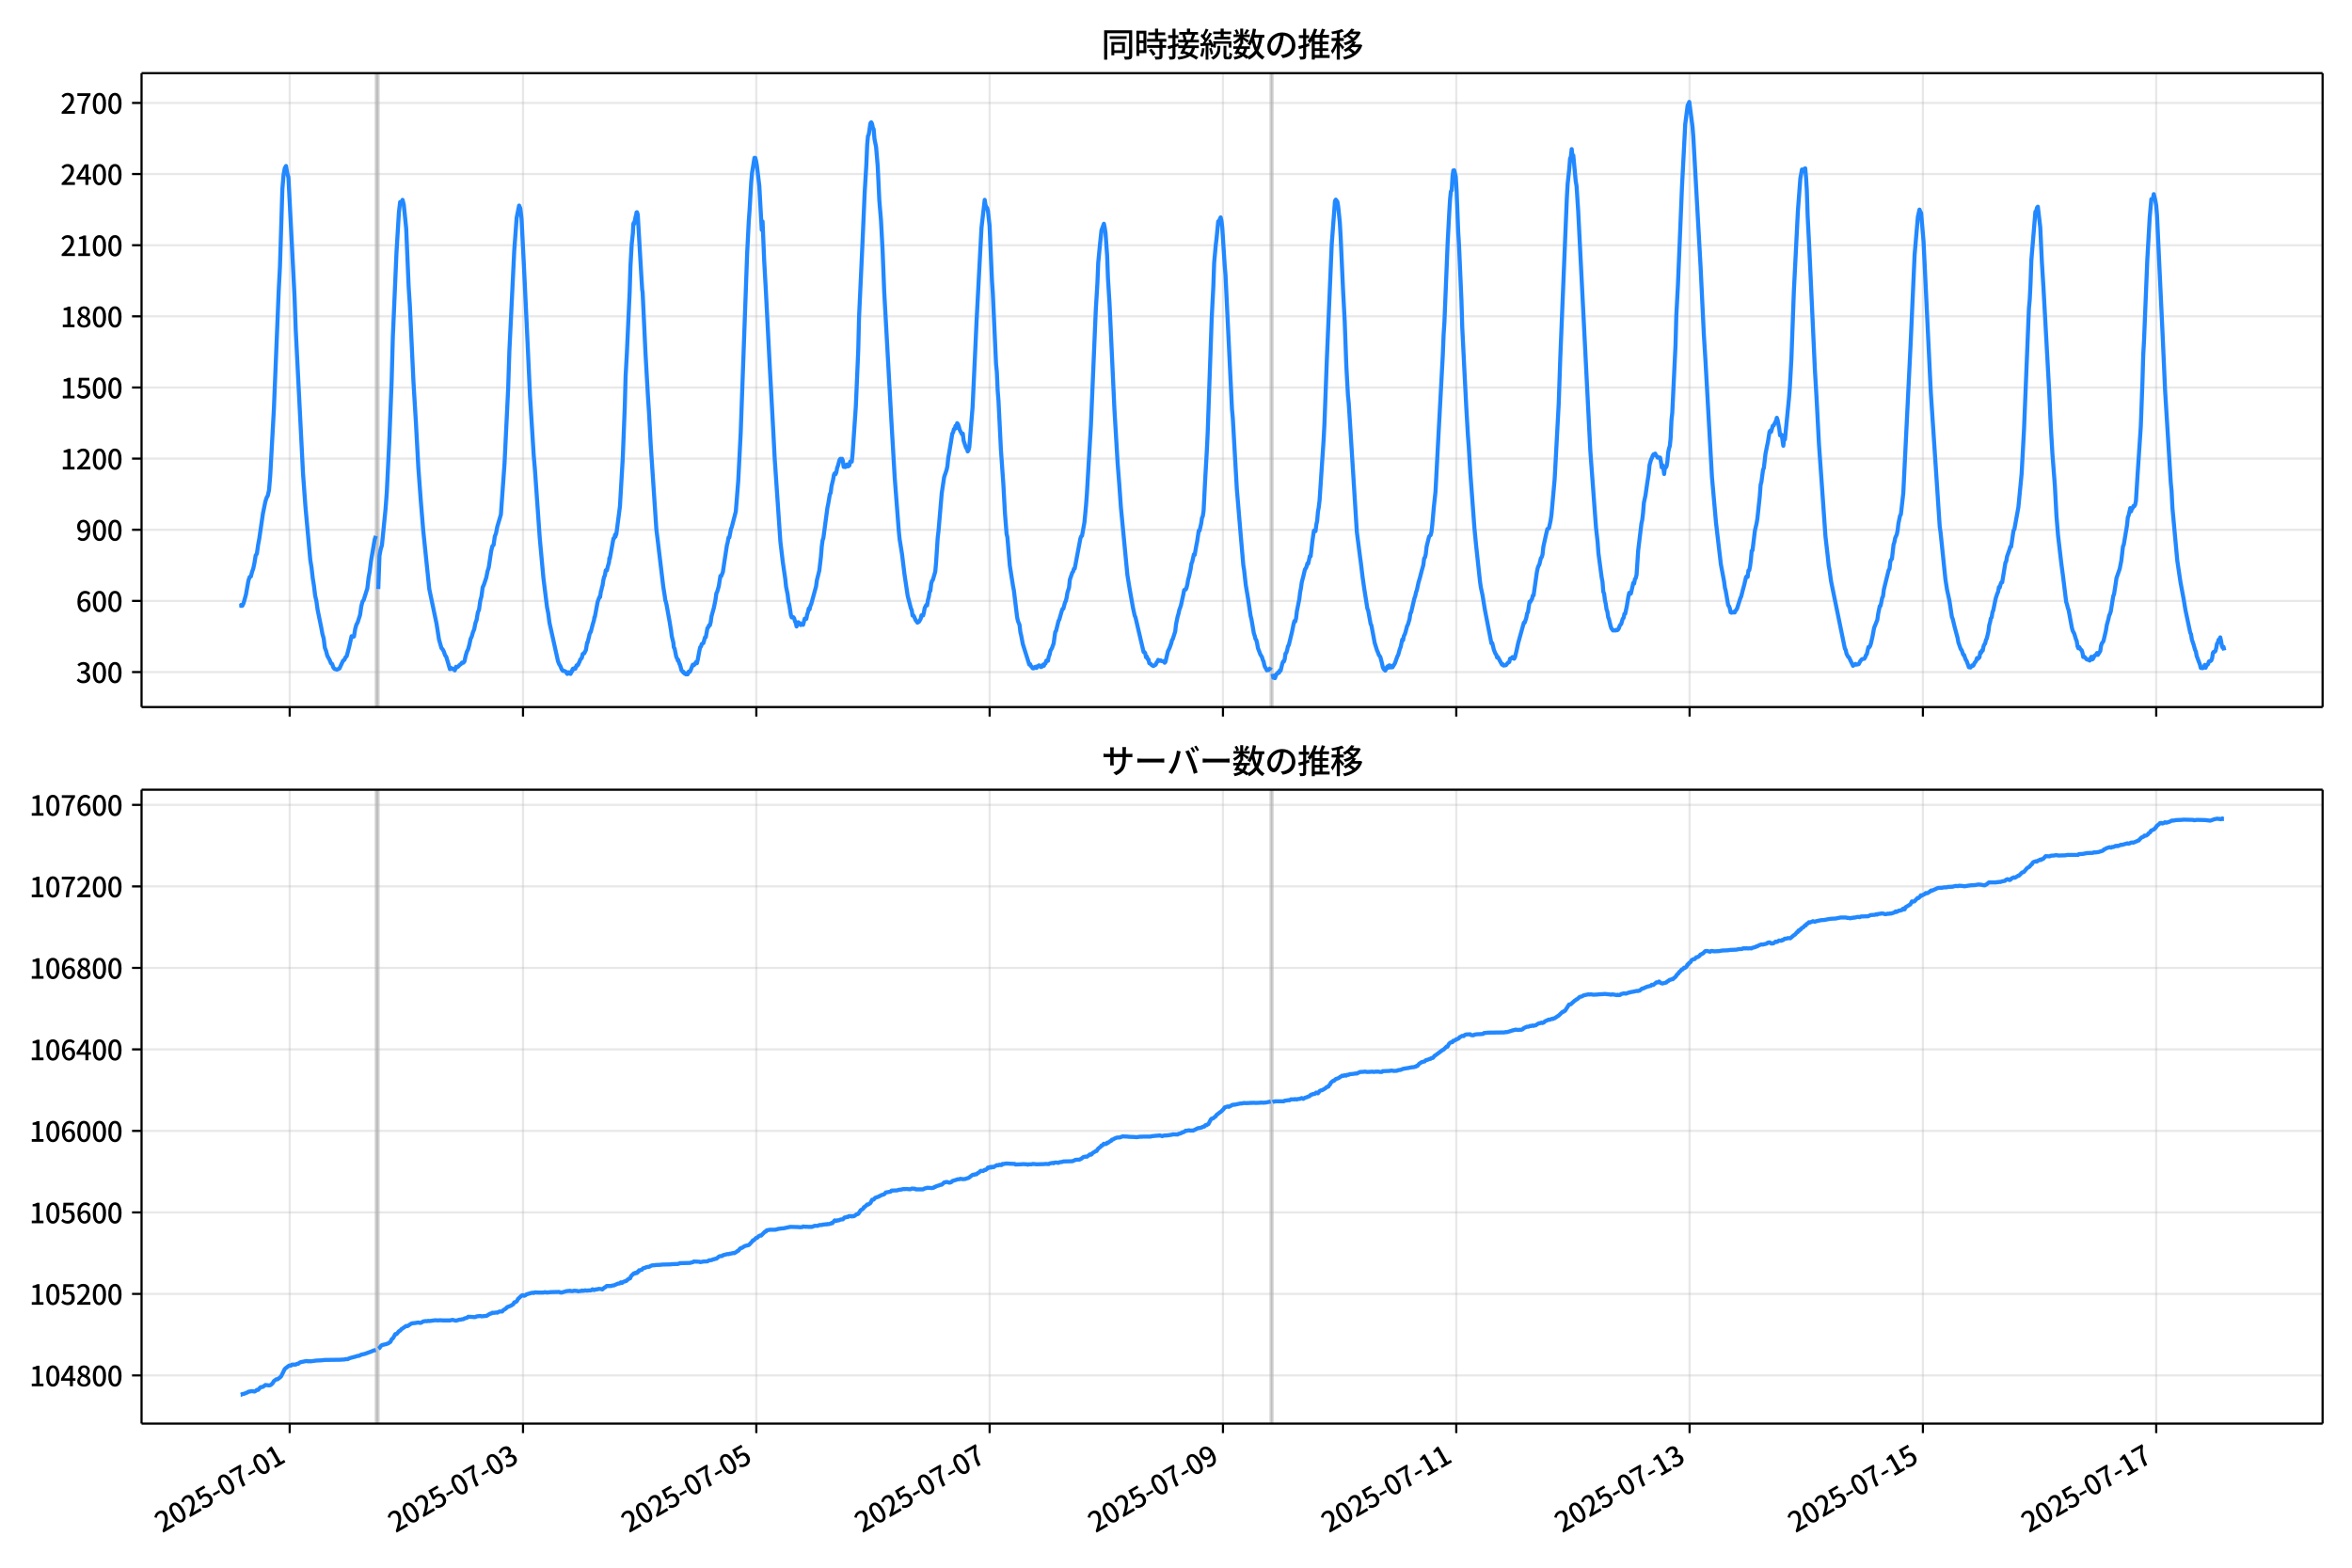 <!DOCTYPE svg  PUBLIC '-//W3C//DTD SVG 1.1//EN'  'http://www.w3.org/Graphics/SVG/1.1/DTD/svg11.dtd'>
<svg version="1.1" viewBox="0 0 864 576" xmlns="http://www.w3.org/2000/svg" xmlns:xlink="http://www.w3.org/1999/xlink">
 <defs>
  <style type="text/css">*{stroke-linejoin: round; stroke-linecap: butt}</style>
 </defs>
 <g id="aa">
  <g id="ab">
   <path d="m0 576h864v-576h-864z" fill="#fff"/>
  </g>
  <g id="ac">
   <g id="ad">
    <path d="m52 259.78h801.2v-232.9h-801.2z" fill="#fff"/>
   </g>
   <g id="ae">
    <path d="m138.11 259.78h.893v-232.9h-.893z" clip-path="url(#c)" fill="#808080" opacity=".3" stroke="#808080"/>
   </g>
   <g id="af">
    <path d="m466.81 259.78h.595v-232.9h-.595z" clip-path="url(#c)" fill="#808080" opacity=".3" stroke="#808080"/>
   </g>
   <g id="ag">
    <g id="ah">
     <g id="ai">
      <path d="m106.42 259.78v-232.9" clip-path="url(#c)" fill="none" stroke="#b0b0b0" stroke-linecap="square" stroke-opacity=".3" stroke-width=".8"/>
     </g>
     <g id="aj">
      <defs>
       <path id="e" d="m0 0v3.5" stroke="#000" stroke-width=".8"/>
      </defs>
      <use x="106.418" y="259.778" stroke="#000000" stroke-width=".8" xlink:href="#e"/>
     </g>
    </g>
    <g id="ak">
     <g id="al">
      <path d="m192.13 259.78v-232.9" clip-path="url(#c)" fill="none" stroke="#b0b0b0" stroke-linecap="square" stroke-opacity=".3" stroke-width=".8"/>
     </g>
     <g id="am">
      <use x="192.126" y="259.778" stroke="#000000" stroke-width=".8" xlink:href="#e"/>
     </g>
    </g>
    <g id="an">
     <g id="ao">
      <path d="m277.83 259.78v-232.9" clip-path="url(#c)" fill="none" stroke="#b0b0b0" stroke-linecap="square" stroke-opacity=".3" stroke-width=".8"/>
     </g>
     <g id="ap">
      <use x="277.834" y="259.778" stroke="#000000" stroke-width=".8" xlink:href="#e"/>
     </g>
    </g>
    <g id="aq">
     <g id="ar">
      <path d="m363.54 259.78v-232.9" clip-path="url(#c)" fill="none" stroke="#b0b0b0" stroke-linecap="square" stroke-opacity=".3" stroke-width=".8"/>
     </g>
     <g id="as">
      <use x="363.542" y="259.778" stroke="#000000" stroke-width=".8" xlink:href="#e"/>
     </g>
    </g>
    <g id="at">
     <g id="au">
      <path d="m449.25 259.78v-232.9" clip-path="url(#c)" fill="none" stroke="#b0b0b0" stroke-linecap="square" stroke-opacity=".3" stroke-width=".8"/>
     </g>
     <g id="av">
      <use x="449.25" y="259.778" stroke="#000000" stroke-width=".8" xlink:href="#e"/>
     </g>
    </g>
    <g id="aw">
     <g id="ax">
      <path d="m534.96 259.78v-232.9" clip-path="url(#c)" fill="none" stroke="#b0b0b0" stroke-linecap="square" stroke-opacity=".3" stroke-width=".8"/>
     </g>
     <g id="ay">
      <use x="534.958" y="259.778" stroke="#000000" stroke-width=".8" xlink:href="#e"/>
     </g>
    </g>
    <g id="az">
     <g id="ba">
      <path d="m620.67 259.78v-232.9" clip-path="url(#c)" fill="none" stroke="#b0b0b0" stroke-linecap="square" stroke-opacity=".3" stroke-width=".8"/>
     </g>
     <g id="bb">
      <use x="620.666" y="259.778" stroke="#000000" stroke-width=".8" xlink:href="#e"/>
     </g>
    </g>
    <g id="bc">
     <g id="bd">
      <path d="m706.37 259.78v-232.9" clip-path="url(#c)" fill="none" stroke="#b0b0b0" stroke-linecap="square" stroke-opacity=".3" stroke-width=".8"/>
     </g>
     <g id="be">
      <use x="706.373" y="259.778" stroke="#000000" stroke-width=".8" xlink:href="#e"/>
     </g>
    </g>
    <g id="bf">
     <g id="bg">
      <path d="m792.08 259.78v-232.9" clip-path="url(#c)" fill="none" stroke="#b0b0b0" stroke-linecap="square" stroke-opacity=".3" stroke-width=".8"/>
     </g>
     <g id="bh">
      <use x="792.081" y="259.778" stroke="#000000" stroke-width=".8" xlink:href="#e"/>
     </g>
    </g>
   </g>
   <g id="bi">
    <g id="bj">
     <g id="bk">
      <path d="m52 246.93h801.2" clip-path="url(#c)" fill="none" stroke="#b0b0b0" stroke-linecap="square" stroke-opacity=".3" stroke-width=".8"/>
     </g>
     <g id="bl">
      <defs>
       <path id="h" d="m0 0h-3.5" stroke="#000" stroke-width=".8"/>
      </defs>
      <use x="52" y="246.926" stroke="#000000" stroke-width=".8" xlink:href="#h"/>
     </g>
     <g id="bm">
      <!-- 300 -->
      <g transform="translate(27.9 250.91) scale(.1 -.1)">
       <defs>
        <path id="n" transform="scale(.016)" d="m1715-90q-371 0-656 90t-503 240q-217 150-377 323l359 474q211-205 479-359 269-153 634-153 269 0 467 92 199 93 311 266t112 423q0 256-125 451t-429 300q-304 106-835 106v551q467 0 732 105 266 106 384 291 119 186 119 423 0 307-192 489-192 183-531 183-269 0-503-119-233-118-438-316l-384 460q282 256 614 413 333 157 737 157 422 0 748-144 327-144 512-413 186-269 186-659 0-403-221-685-221-281-592-422v-26q269-70 490-227t349-400 128-557q0-422-215-726-214-304-573-468-358-163-787-163z"/>
        <path id="a" transform="scale(.016)" d="m1830-90q-460 0-806 275-346 276-535 823-188 547-188 1366 0 820 188 1357 189 538 535 803 346 266 806 266 461 0 800-269 340-269 528-803 189-534 189-1354 0-819-189-1366-188-547-528-823-339-275-800-275zm0 589q237 0 422 185 186 186 288 599 103 413 103 1091 0 679-103 1082-102 403-288 582-185 180-422 180-236 0-422-180-186-179-292-582-105-403-105-1082 0-678 105-1091 106-413 292-599 186-185 422-185z"/>
       </defs>
       <use xlink:href="#n"/>
       <use transform="translate(57)" xlink:href="#a"/>
       <use transform="translate(114)" xlink:href="#a"/>
      </g>
     </g>
    </g>
    <g id="bn">
     <g id="bo">
      <path d="m52 220.79h801.2" clip-path="url(#c)" fill="none" stroke="#b0b0b0" stroke-linecap="square" stroke-opacity=".3" stroke-width=".8"/>
     </g>
     <g id="bp">
      <use x="52" y="220.787" stroke="#000000" stroke-width=".8" xlink:href="#h"/>
     </g>
     <g id="bq">
      <!-- 600 -->
      <g transform="translate(27.9 224.77) scale(.1 -.1)">
       <defs>
        <path id="k" transform="scale(.016)" d="m1971-90q-339 0-634 144-294 144-518 435-224 292-352 733-128 442-128 1044 0 678 147 1161 148 483 397 784 250 301 570 445t665 144q397 0 688-147 292-147 490-359l-403-448q-128 154-327 253-198 99-409 99-307 0-567-182-259-182-413-605-153-422-153-1145 0-608 115-1002t326-589q212-195 493-195 212 0 375 121 163 122 259 343t96 522q0 300-90 511-89 212-259 320-169 109-419 109-211 0-451-134t-458-461l-25 538q134 192 313 323t374 201q196 71 375 71 397 0 694-163 298-163 467-490 170-326 170-825 0-468-195-817-195-348-512-544-317-195-701-195z"/>
       </defs>
       <use xlink:href="#k"/>
       <use transform="translate(57)" xlink:href="#a"/>
       <use transform="translate(114)" xlink:href="#a"/>
      </g>
     </g>
    </g>
    <g id="br">
     <g id="bs">
      <path d="m52 194.65h801.2" clip-path="url(#c)" fill="none" stroke="#b0b0b0" stroke-linecap="square" stroke-opacity=".3" stroke-width=".8"/>
     </g>
     <g id="bt">
      <use x="52" y="194.648" stroke="#000000" stroke-width=".8" xlink:href="#h"/>
     </g>
     <g id="bu">
      <!-- 900 -->
      <g transform="translate(27.9 198.63) scale(.1 -.1)">
       <defs>
        <path id="r" transform="scale(.016)" d="m1562-90q-410 0-708 150-297 151-502 356l403 461q141-160 346-256t422-96q224 0 425 102 202 103 352 333 151 230 237 614 87 384 87 941 0 589-115 970t-323 563-496 182q-205 0-372-118-166-118-262-336t-96-525q0-301 86-512 87-211 259-323 173-112 417-112 224 0 460 141 237 141 448 461l32-544q-134-180-313-314t-371-208-384-74q-391 0-689 166-297 167-467 496-169 330-169 823 0 467 195 816t515 541 698 192q339 0 636-138 298-137 519-419 221-281 349-710t128-1018q0-691-141-1187t-391-807q-249-310-563-461-313-150-652-150z"/>
       </defs>
       <use xlink:href="#r"/>
       <use transform="translate(57)" xlink:href="#a"/>
       <use transform="translate(114)" xlink:href="#a"/>
      </g>
     </g>
    </g>
    <g id="bv">
     <g id="bw">
      <path d="m52 168.51h801.2" clip-path="url(#c)" fill="none" stroke="#b0b0b0" stroke-linecap="square" stroke-opacity=".3" stroke-width=".8"/>
     </g>
     <g id="bx">
      <use x="52" y="168.509" stroke="#000000" stroke-width=".8" xlink:href="#h"/>
     </g>
     <g id="by">
      <!-- 1200 -->
      <g transform="translate(22.2 172.49) scale(.1 -.1)">
       <defs>
        <path id="f" transform="scale(.016)" d="m544 0v608h1037v3277h-845v467q333 58 579 147 247 90 451 218h557v-4109h915v-608h-2694z"/>
        <path id="b" transform="scale(.016)" d="m282 0v429q697 621 1164 1136 468 515 701 956 234 442 234 826 0 256-87 451-86 196-262 301-176 106-445 106-275 0-506-151-230-150-422-368l-416 410q301 333 637 518 336 186 803 186 429 0 749-176t496-493 176-745q0-455-224-919t-615-935q-390-470-889-950 186 20 394 36t374 16h1184v-634h-3046z"/>
       </defs>
       <use xlink:href="#f"/>
       <use transform="translate(57)" xlink:href="#b"/>
       <use transform="translate(114)" xlink:href="#a"/>
       <use transform="translate(171)" xlink:href="#a"/>
      </g>
     </g>
    </g>
    <g id="bz">
     <g id="ca">
      <path d="m52 142.37h801.2" clip-path="url(#c)" fill="none" stroke="#b0b0b0" stroke-linecap="square" stroke-opacity=".3" stroke-width=".8"/>
     </g>
     <g id="cb">
      <use x="52" y="142.37" stroke="#000000" stroke-width=".8" xlink:href="#h"/>
     </g>
     <g id="cc">
      <!-- 1500 -->
      <g transform="translate(22.2 146.36) scale(.1 -.1)">
       <defs>
        <path id="j" transform="scale(.016)" d="m1715-90q-365 0-653 90t-506 237q-217 147-383 307l352 480q134-134 294-246t361-183q202-70 452-70 262 0 473 118 212 119 333 346 122 227 122 541 0 460-247 716-246 256-649 256-224 0-384-64t-365-198l-365 237 141 2240h2387v-627h-1747l-109-1204q154 77 307 118 154 42 340 42 397 0 723-160t518-490q192-329 192-847 0-519-224-887t-586-560q-361-192-777-192z"/>
       </defs>
       <use xlink:href="#f"/>
       <use transform="translate(57)" xlink:href="#j"/>
       <use transform="translate(114)" xlink:href="#a"/>
       <use transform="translate(171)" xlink:href="#a"/>
      </g>
     </g>
    </g>
    <g id="cd">
     <g id="ce">
      <path d="m52 116.23h801.2" clip-path="url(#c)" fill="none" stroke="#b0b0b0" stroke-linecap="square" stroke-opacity=".3" stroke-width=".8"/>
     </g>
     <g id="cf">
      <use x="52" y="116.232" stroke="#000000" stroke-width=".8" xlink:href="#h"/>
     </g>
     <g id="cg">
      <!-- 1800 -->
      <g transform="translate(22.2 120.22) scale(.1 -.1)">
       <defs>
        <path id="l" transform="scale(.016)" d="m1830-90q-441 0-787 163-345 164-547 448-202 285-202 650 0 314 122 557t314 419 403 291v32q-256 186-442 458-185 272-185 643 0 365 176 640t480 425q304 151 694 151 410 0 704-160t457-439q164-278 164-649 0-237-96-448t-234-381q-137-169-291-278v-32q218-115 397-285 179-169 288-406t109-557q0-346-189-628-189-281-532-448-342-166-803-166zm314 2708q205 198 310 419 106 221 106 464 0 211-83 384t-247 272q-163 99-393 99-288 0-480-183-192-182-192-502 0-256 134-429 135-172 359-294t486-230zm-294-2170q236 0 418 89 183 90 285 253 103 164 103 388 0 211-90 367-89 157-246 272-157 116-368 215t-454 195q-244-173-398-426-153-252-153-553 0-237 118-416 119-179 324-282 205-102 461-102z"/>
       </defs>
       <use xlink:href="#f"/>
       <use transform="translate(57)" xlink:href="#l"/>
       <use transform="translate(114)" xlink:href="#a"/>
       <use transform="translate(171)" xlink:href="#a"/>
      </g>
     </g>
    </g>
    <g id="ch">
     <g id="ci">
      <path d="m52 90.093h801.2" clip-path="url(#c)" fill="none" stroke="#b0b0b0" stroke-linecap="square" stroke-opacity=".3" stroke-width=".8"/>
     </g>
     <g id="cj">
      <use x="52" y="90.093" stroke="#000000" stroke-width=".8" xlink:href="#h"/>
     </g>
     <g id="ck">
      <!-- 2100 -->
      <g transform="translate(22.2 94.078) scale(.1 -.1)">
       <use xlink:href="#b"/>
       <use transform="translate(57)" xlink:href="#f"/>
       <use transform="translate(114)" xlink:href="#a"/>
       <use transform="translate(171)" xlink:href="#a"/>
      </g>
     </g>
    </g>
    <g id="cl">
     <g id="cm">
      <path d="m52 63.954h801.2" clip-path="url(#c)" fill="none" stroke="#b0b0b0" stroke-linecap="square" stroke-opacity=".3" stroke-width=".8"/>
     </g>
     <g id="cn">
      <use x="52" y="63.954" stroke="#000000" stroke-width=".8" xlink:href="#h"/>
     </g>
     <g id="co">
      <!-- 2400 -->
      <g transform="translate(22.2 67.939) scale(.1 -.1)">
       <defs>
        <path id="m" transform="scale(.016)" d="m2170 0v3072q0 192 12 457 13 266 20 458h-26q-90-179-183-365-92-185-195-364l-921-1415h2579v-576h-3328v493l1875 2957h858v-4717h-691z"/>
       </defs>
       <use xlink:href="#b"/>
       <use transform="translate(57)" xlink:href="#m"/>
       <use transform="translate(114)" xlink:href="#a"/>
       <use transform="translate(171)" xlink:href="#a"/>
      </g>
     </g>
    </g>
    <g id="cp">
     <g id="cq">
      <path d="m52 37.815h801.2" clip-path="url(#c)" fill="none" stroke="#b0b0b0" stroke-linecap="square" stroke-opacity=".3" stroke-width=".8"/>
     </g>
     <g id="cr">
      <use x="52" y="37.815" stroke="#000000" stroke-width=".8" xlink:href="#h"/>
     </g>
     <g id="cs">
      <!-- 2700 -->
      <g transform="translate(22.2 41.8) scale(.1 -.1)">
       <defs>
        <path id="i" transform="scale(.016)" d="m1235 0q32 646 109 1187t224 1024 384 941 576 938h-2208v627h3027v-455q-409-512-665-989-256-476-397-969t-205-1053-90-1251h-755z"/>
       </defs>
       <use xlink:href="#b"/>
       <use transform="translate(57)" xlink:href="#i"/>
       <use transform="translate(114)" xlink:href="#a"/>
       <use transform="translate(171)" xlink:href="#a"/>
      </g>
     </g>
    </g>
   </g>
   <g id="ct">
    <path d="m88.418 222.44.085.174.075-.349.309.349.158-.087.421-.871.893-3.224.908-5.141.444-1.307.447-.174.421-1.655.446-1.22.446-2.091.446-2.788.446-.61.446-3.224.446-2.353 1.339-9.236.893-4.356.446-1.394.446-.784.446-2.004.446-5.315 1.339-24.309 1.786-43.826.446-8.539.893-28.666.446-5.315.446-2.353.446-.784.446 2.614.446 1.568 2.232 43.565.446 12.46 2.678 52.801.893 12.198 1.786 19.604.446 2.701.446 3.921.446 2.788.446 3.659.446 1.917.446 3.224 1.339 6.535.446 2.44.446 1.568.446 3.485.446 1.133.446 1.743.893 1.655.446 1.133.446.261.446 1.307.446.523.893.261.893-.436 1.339-2.875.446-.261.446-.958.446-.436.893-3.398.893-3.921.446.261.446-.174.446-2.788.446-1.568.446-.784.893-2.788.446-3.137.446-1.743.446-.61 1.339-4.269.446-3.921.446-2.44.446-3.659 1.339-7.842.446-1.394m.893 19.517.446-12.285.446-2.353.446-1.394 1.339-13.418.446-6.012.893-18.21.893-22.654.446-16.293 1.339-31.105.893-14.725.446-3.747.446.436.446-1.22.446 1.743.893 8.8.893 21.173.446 6.97 1.339 28.404.893 14.725.893 16.555.893 12.111.893 10.891 2.232 21.608 2.678 12.808.893 5.751.893 3.137.446.436.446.871.446 1.307.446.61 1.339 4.531.446-.436.446.349h.446l.446.523.446-1.307.446.174.446-.349.446-.523.446-.261.446-.61.446.087.446-.523.446-2.091.446-1.481.446-.871.446-1.655.446-2.091.446-.958.446-1.568.446-1.046.446-2.265.446-1.22.446-2.701.446-1.046.446-3.224.446-1.655.446-3.311.446-.958.893-2.701.446-2.265.446-1.394.893-6.012.446-1.83.446-.436.446-3.137.446-1.133.446-2.353 1.339-4.531 1.339-18.733 1.339-27.62.446-13.766 1.786-36.856.893-12.111.893-4.444.446 1.046.446 3.747.893 17.6 1.339 28.23.893 19.43 1.339 21.521.446 5.228 1.786 25.355 1.339 14.638 1.339 10.804.446 2.265.446 3.398 3.125 14.115.446 1.133.446.697.446 1.133.446.61h.446l.595.261.595.871.149-.087.298-.523.298.436.149-.087.298.261.298-.61.149-.523.149.174.149-.784.149-.174h.149l.149.174.149-.174.149.087.149-.436.149.349.446-1.22.149.174.149-.087.149-.436.149.087.298-.784.149-.174.298-.871.149-.087.298-.523.149-.087.298-1.394.149.087.298-.436.149.087.595-1.22.446-2.701h.149l.595-2.353.149-.871.149-.174.149-.523h.149l.744-2.875.298-.958.149-.523.149-1.046.149-.087 1.042-5.576.446-1.22.298-.697.149.174.298-2.091.149-.349.298-1.394.149-.349.298-2.004.298-1.307.149-.174.149-.436.298-1.743.149-.087.149.174.149-.087.298-1.394.446-1.481.149-1.655.149.261 1.339-7.406h.149l.149-.174.149-.436.149-.784.149.697.149-1.046.149.261 1.339-10.281 1.042-17.774.744-18.907.298-11.153.446-8.103 1.042-22.741.298-9.584.446-8.016.446-4.182.149-3.224.149-.523.149.436.595-2.875.149-.349.149-1.046.149-.087.298.871 1.339 22.915.298 4.792.149.784.595 12.547.446 9.584.893 15.683.446 6.883.595 11.327 2.083 31.192.446 3.572 2.083 17.426.595 3.747.149 1.307.149.261.298 1.22 1.19 6.622.298 1.917.149.784.298 2.353.595 2.44.149 1.655.298.436.595 2.962.298.697.149.174.149.61.149-.261.298.958.149.523.149.087.595 2.265.446.523.149-.087.149.436.298.087.149.261.298-.174.149.436.149-.349.446.349.298-.61.149-.436.298.174.298-.436.595-1.568.298-.697.298.261.298-.261.595-.958.298.436.298-1.22.595-3.224.298-1.394.298-.261.298-.958.595-.349.595-2.091.298-.087.595-3.311.298-.261.298-.784h.298l.298-1.133.298-2.178.893-3.224.595-2.962.298-2.265.298-.523.595-2.091.595-3.747.298.087.595-1.481.595-4.008.893-5.838.298-1.133.298-1.743h.298l.595-3.137.298-.697 1.488-5.751.893-11.24.893-17.426 2.381-66.219.595-11.763.298-4.182.595-10.194.298-3.311.893-5.576h.298l.298 1.133.298 1.743.893 7.406.893 16.206.298-3.137.595 14.376.595 10.63 1.488 28.84 1.19 21.957.595 11.414 2.083 30.408.893 7.58.893 6.099.298 2.875.595 2.962.298 2.527.298 1.133.595 3.834.298.871.298-.174.298.087.298.436.298 1.046.298.61.298 1.307.298-1.133.298-.436.298.61.298-.261.298.697.298-.349.595.261.595-2.265.595.087.298-1.568.298-.871.298-1.394.298.349.298-1.307.298-.61 1.786-6.535.298-2.265.595-2.353.298-1.22.595-5.053.298-3.747.298-2.265.298-.871 1.488-11.153.298-1.394.595-3.572.298-.436.298-2.44.595-2.44.298-1.743.298-.61.298.349.298-.697.298-1.655.298-.784.595-2.178.298-.349.298.261.298-.261.298.697.298 2.265.298-.087.298.174.298-.349.298-.61.298.697.298-.087.298-.261.298-1.394h.595l.298-2.875 1.19-17.339.893-20.737.298-12.198 1.19-25.703.893-20.388.595-9.933.298-7.145.298-3.311.298-.61.595-4.095.298-.349.298.523.298 1.481.298.523.298 3.572.595 2.962.595 7.058.595 12.634.595 7.058.595 11.065.595 15.248 2.678 48.27 1.19 20.214 1.488 19.43.298 3.05.893 5.576.893 7.319 1.19 8.016 1.19 4.618.298.61.298 2.004.298-.087.298.523.595 1.394.298.261.298.523.595-.349.595-1.046.298-1.307.595.087.298-1.133.298-1.655.595-1.133.298.174.298-2.004.298-1.046.298-1.917.298-.349.298-2.614.298-1.046.298-.349.893-3.05.298-3.311.595-9.149.298-2.44 1.19-13.941.893-5.925.893-2.614.298-1.394.298-3.05.298-1.568.595-3.572.595-3.747.298-.436.298-1.22h.298l.298-1.22.298.784.298-1.743.298.349.298.784.298 1.22.893 1.743.298-.261.298 2.614.893 2.614.298.174.298 1.133.298-.436.298-1.22 1.19-14.464.893-18.994.595-13.069 1.786-33.893 1.19-10.368.298 1.917.298.784.298.261.298 1.133.595 5.402.893 20.388.298 4.356 1.19 26.139.298 2.962.298 6.796.298 3.659.893 18.036.893 12.634.595 10.804.595 7.493.298 1.22.893 10.456 1.19 7.58.298 1.481 1.19 9.846.298 1.394.595 1.481.298 2.614.298 1.22.595 3.137 2.381 7.58.298-.174.298.697.298.261.298.523.298.087.298-.087.298-.436.298-.087.298.436.298-.61.298-.087.298-.261.298.174.298.436h.298l.595-.871.298.436.298-.784.298-.087.298-1.046.298.174.298-.087.298-1.568.298-.697.298-1.394.595-1.046.595-1.655.595-4.269.298-.349.893-3.659.298-.523.893-3.137.298-.784.298-.087.595-2.265.298-.523.298-1.22.298-1.83.595-1.917.298-2.875.893-2.614.298-.349.298-1.046.298-.087 2.083-11.065.298-.784.298-.174.893-4.966.595-6.361.298-4.008.893-15.248.595-10.107 1.786-42.258.595-9.933.298-7.406.595-6.273.595-5.663.893-2.44.298 1.394.298 2.004.595 8.277.298 8.19.595 9.671 1.786 38.686 1.19 19.953.595 7.58.595 8.452 2.381 24.832.893 5.489 1.19 6.709.595 2.701.298.697 2.976 12.721h.298l.298.436.298 1.481.298-.261.298.958.298.087.298 1.394.595.349.298.349.595.349.893-.523.298-.784.298-.261.298-.697.595.349.298-.174.298.261.595.087.298-.087.298.61.298-.349.893-3.834.595-1.22.595-1.655.298-1.22.298-.436.893-2.788.298-2.614.595-2.875.298-.958.298-1.394.595-1.655.893-4.095.298-1.568.298-.261h.298l.298-.697.298-1.22.298-1.83.298-.958.595-2.788.298-2.004.298-.697.595-2.701.298.174.595-3.398.298-1.481.595-4.008h.298l.595-2.614.298-2.091.298-.61.298-2.091.595-11.763.595-10.368.298-6.273 1.488-42.345.595-11.588.298-8.626.595-6.622.298-2.44.595-6.186.298-.174.595-1.307.298 1.22.298 2.527.893 13.854.298 3.572 2.381 49.315.298 3.224 1.488 26.139 1.488 17.687.893 10.281.298 1.83.595 5.402.893 5.315.893 6.099.298 1.133.893 5.228.298.871.298 1.22.298.349.298 1.22.298 1.743.893 2.353.595.958.298 1.046.298.61.298 1.394.298.784.298.349.298.697.298-.261.298.174.298-.349.298-.174.298-.523m.595 2.44.298 1.394.298-.087.298.261.595-1.568.298-.087.298-.523.298.174.298-.871.298.087.595-2.527.298-.784h.298l.298-.871.298-2.091.298-.261.298-.958.298-1.481.298-.349 1.19-4.879.595-2.962.298-1.046.298.174.298-1.133.298-2.614.595-2.962.298-1.481.298-2.527.298-1.481.298-2.178.595-2.265.595-2.527.298-.349.298-.697.298-1.133.298.087.595-2.788.298.087.595-5.315.595-4.095.595.174.298-2.44.298-1.307.298-3.398.298-1.655.298-2.527 1.488-22.305.298-5.751.893-23.961 1.786-42.084 1.19-15.858.298-.523.595.784.298 1.83.595 5.838.298 5.228.893 19.778.595 11.153.595 16.38.595 10.891.298 2.962 2.976 47.311 1.19 9.236.298 2.178.595 4.966.595 4.182 1.19 7.58.298.697.893 4.879.298.61 1.19 6.361.893 2.875.298.61.298.871.595.871.595 2.265.298 1.394.298.697.595.61.298-.436.298-.784.298-.349.298.523.298-.871.298.087.298.697.298-.523.298.436.893-1.481.893-2.527.298-.523.595-2.178.298-.697.595-2.788.298.261.298-1.568.298-.523.298-.871.595-2.265.298-.523.595-2.004.298-2.091.298-.436 1.19-5.141.298-.784.298-1.394.298-.784.595-2.788.595-2.004.595-2.353.595-2.091.298-2.44.298-.349.298-1.22.298-2.701.893-3.659.298-.436.298-.174.298-1.133.298-2.614.595-6.709.595-5.489.893-16.99 1.786-33.196.298-7.58.298-4.531 1.19-29.188.595-11.24.298-4.879.298-2.788.298-.349.298-5.141.298-2.178.298-.087.595 2.353.298 5.053.595 15.248.298 4.792.893 20.388.298 9.933.893 17.862.595 11.588.595 10.281.298 3.834.595 10.02 1.488 20.04.595 6.186 1.488 13.766.298 2.004.595 2.788.893 5.489 2.381 12.198.298-.087.595 2.44.595 1.481.298.349.298 1.046.298-.174 1.488 2.788.298-.174.298.523.893-.174.595-.784.595-.349.298-1.22.298-.174h.298l.298-.436.298.523.298.087.298-.523.595-2.44.595-2.788 2.083-7.493h.298l.595-1.743.298-1.655.298-.436.595-3.834.298.087.298-.697.298-.349.298-1.307.298-.087 1.19-8.452.298-1.481.298-.871.298-.436.595-2.44.298-.349.298-.958.298-2.788.893-4.095.595-2.527.298-.087.298-.261.595-2.788.298-2.004 1.19-13.244 1.488-27.62.595-17.426 2.381-58.028.298-5.315.595-5.489.298-3.834.298-.697.298-2.788.298 2.527.298-.174.893 9.497.298 1.655.595 9.149 4.464 88.262 2.083 28.143.595 5.315.298 4.095 1.19 8.974.298 1.481.298 3.747.298.61.298 2.44.298 1.307.298 2.091.298.784.298 2.091.298.697.595 2.527.298.871.595.784.298-.087.595.087.298-.261.298.174.298-.174.298-.436.298-.871.298-.523.298-.261.595-2.004.298-.261.298-1.481.298-.087.595-2.788.595-3.659.298-1.22.298.436.298-.174.893-3.921.298.261.298-1.655.298-.349.298-1.22.595-8.974 1.19-9.846.298-1.307.298-2.527.298-3.747.595-2.788.595-4.182.595-3.834.298-3.137.595-2.091.298-.523.298-.871.298-.436h.298l.298-.261.298.697.298.261.298.523.595-.087.298.087.298 1.394.298 2.178.298-.784.298 1.133.298 2.091.298-2.527.298.174.298-.523.298-1.743.298-3.311.298-1.481.298-.871.298-2.962.298-6.448.298-2.788 1.19-24.745.298-10.978.595-11.24 1.488-36.072 1.19-23.002.893-6.97.298-.436.298-.784 1.19 9.149.298 3.747 2.678 47.921 1.19 24.745.595 9.584 2.381 42.694 1.488 16.816 1.786 15.248 1.19 6.361.298 2.265.298 1.133.893 5.228.298.349.298.784.298 1.481.298.174.298-.174.298.087.298-.261.298.261.298-.61.298-.349.298-.523 1.19-3.747.298-.61.595-2.353.595-2.178.595-2.614.298-.349.298.261.298-2.353.298-.087.298-1.481.298-2.353.298-3.311.298-.174.893-7.319.595-2.527.298-1.743.893-8.364.298-4.095.298-1.133.595-4.444.298-.61.595-5.228.595-2.962.298-1.394.595-3.747.298-.436.298.436.595-2.178.298-.087.893-1.743.298-1.133.298.871.595 3.137.298 2.44.298-.174h.298l.595 4.008.298-2.614.298.261 1.488-15.161.298-3.747.595-10.891.893-24.571 1.488-29.624.893-11.85.595-3.311.298.61.298.087.298-.958.298-.174.298 3.224.298 4.879.298 9.323.595 11.588 2.083 45.307.595 10.02.893 17.165.893 12.547 1.488 21.173.893 7.842.298 2.875.298 1.655.595 4.269 5.059 24.658.298.436.298 1.394.595 1.133.298.174 1.488 3.137.298-.261.298-.087.298-.349.298.261.893-.174.595-1.133.595-.697.893-.174.298-.523.298-.784.298-.349.595-2.614.298.087.298-.436.298-.871.595-2.614.595-3.224 1.19-2.962.298-2.178.595-2.875.298-.087.595-2.962.298-.523.298-2.44.595-2.44 1.19-4.792.298-.349.298-2.701.298-.784.298-.261.595-5.228.298-.871.298-1.568.595-1.307.298-1.481.298-2.527.595-2.875.298-.436.893-7.842 2.678-54.456 1.488-33.196 1.19-13.854.595-2.701.298.784.298.436.893 10.456 2.678 55.589 3.274 49.315.298 2.004 1.786 17.252.595 3.834.893 4.095.893 5.925.298.697.595 2.527 1.19 4.444.298 1.655.893 2.527.298.261.595 1.743.298.087.595 1.743.298.349.893 2.44.595.087.595-.784.298.174.298-.349.298-.784.298-.261.298-.523.298-.958.298.349.595-.61.298-1.83.298.174.298-.871.298.087.298-1.568.298-.697.298-.349.298-1.307.298-.523.595-2.527.298-2.353.298-1.046.298-1.481.298-.349.298-1.917.298-.697.893-4.356.595-1.83.298-.61.298-1.743.298.174.298-1.22.298-.697h.298l1.19-7.232.298-.523.298-1.743.893-2.527.298-1.046h.298l.893-6.012.298-.349 1.488-8.19 1.19-12.285.893-16.555.893-22.131.893-21.957.298-3.311.298-6.012.298-8.452 1.488-17.862.298-.261.298-1.22.298-.349.893 7.58.595 12.808.595 9.671 2.083 37.727.595 12.982.595 10.107.893 11.501.595 11.24.595 7.319 1.19 10.194.595 4.444 1.19 9.671.298.871.298 1.307.298.784 1.19 6.448.298 1.133.595 1.133.595 2.004.298.697.298 1.917.298.697.298-.436.595.958.298.174.298.871.298 1.655.298-.174.298.261.595.697.298.174h.298l.595.349.298-.871.298-.523.298.958.298-.174.595-1.22.298-.087.298-.349.298-.523.298.697.893-1.394.298-2.004.298-.871.298-.349.298-.523.893-3.834.298-1.917.595-2.178.298-1.394.298-.61.298-.958.893-5.576.298-.697.595-3.834.298-2.091 1.19-3.398.595-3.05.595-5.141.298-.697 1.19-7.058.298-2.962.298-.697.595-2.701.298 1.22.298-.958.298-.261.298-.784.298.087.298-.523.298-1.394.595-9.584 1.19-17.774.595-16.032.298-10.281.298-5.402 1.19-29.363.893-15.77.595-6.709h.298l.298-.174.298-1.655.595 2.44.298 1.743.298 3.572.893 19.169 1.19 25.268.893 20.04 2.083 33.806.298 3.05.298 6.099 1.786 19.43 1.19 8.016 1.19 6.361.595 3.659 1.786 8.452.298.61.298 1.917.595 1.743.595 2.091.298.61.298 1.655 1.19 3.137.298 1.22.298-.261.298.349.298-.087.298-.261.298-.871.298 1.046.298-.784.595-.523.298-.958.298-.174h.298l.298-.261.298-.784.298-2.004.298-.349h.298l.298-.261.298-1.046.298-1.655.298-.436.298-1.046h.298l.298-.871.298 1.307.298 1.83.298.697.298-.349.298 1.307v0" clip-path="url(#c)" fill="none" stroke="#28f" stroke-linecap="square" stroke-width="1.5"/>
   </g>
   <g id="cu">
    <path d="m52 259.78v-232.9" fill="none" stroke="#000" stroke-linecap="square" stroke-width=".8"/>
   </g>
   <g id="cv">
    <path d="m853.2 259.78v-232.9" fill="none" stroke="#000" stroke-linecap="square" stroke-width=".8"/>
   </g>
   <g id="cw">
    <path d="m52 259.78h801.2" fill="none" stroke="#000" stroke-linecap="square" stroke-width=".8"/>
   </g>
   <g id="cx">
    <path d="m52 26.88h801.2" fill="none" stroke="#000" stroke-linecap="square" stroke-width=".8"/>
   </g>
   <g id="cy">
    <!-- 同時接続数の推移 -->
    <g transform="translate(404.6 20.88) scale(.12 -.12)">
     <defs>
      <path id="x" transform="scale(.016)" d="m1587 3936h3232v-518h-3232v518zm320-1114h557v-2534h-557v2534zm301 0h2291v-2086h-2291v512h1734v1069h-1734v505zm-1683 2260h5113v-570h-4524v-5056h-589v5626zm4768 0h595v-4896q0-250-67-397t-227-218q-160-77-426-96t-675-19q-13 83-45 192t-77 218q-45 108-89 185 281-13 527-13 247 0 330 0 83 7 118 42 36 35 36 112v4890z"/>
      <path id="v" transform="scale(.016)" d="m2714 4672h3238v-525h-3238v525zm-244-1235h3712v-538h-3712v538zm20-1184h3635v-531h-3635v531zm1523 3155h595v-2310h-595v2310zm832-2451h589v-2823q0-230-61-364-61-135-227-199-167-70-423-86t-633-16q-20 121-78 285-57 163-121 284 275-6 509-9t310-3q77 6 106 28 29 23 29 93v2810zm-2023-1677 487 282q153-160 313-352t294-381q135-189 206-343l-519-313q-64 153-189 348-124 196-278 394-154 199-314 365zm-2086 3718h1619v-4281h-1619v544h1056v3187h-1056v550zm32-1843h1293v-537h-1293v537zm-320 1843h563v-4832h-563v4832z"/>
      <path id="w" transform="scale(.016)" d="m3866 5408h614v-870h-614v870zm-1479-653h3597v-518h-3597v518zm-230-1485h4e3v-518h-4e3v518zm825 922 519 102q64-160 121-342 58-182 96-352 39-170 45-304l-544-128q-6 134-42 313-35 180-83 365-48 186-112 346zm1856 109 589-71q-96-275-202-557-105-281-195-486l-518 77q58 147 122 329 64 183 118 372t86 336zm-2643-2106h3943v-518h-3943v518zm1408 685 602-115q-167-371-362-784t-390-797-362-685l-525 179q160 288 346 666t368 784 323 752zm-659-2157 358 403q352-102 733-240 381-137 752-304 371-166 697-336 327-169 558-329l-384-461q-218 160-532 336-313 176-685 345-371 170-755 323-384 154-742 263zm1894 1114 583-71q-122-550-353-944-230-393-604-662t-922-435q-547-167-1296-269-25 128-93 269-67 141-137 230 678 64 1168 192t819 349q330 221 531 550 202 330 304 791zm-4684 217q396 90 953 240 557 151 1120 311l77-544q-525-154-1053-311-528-156-963-284l-134 588zm121 2093h1965v-563h-1965v563zm819 1248h576v-5229q0-236-51-374t-192-208q-141-77-355-99-214-23-541-16-13 115-64 288t-109 294q205-6 381-6t234 0q64 0 92 28 29 29 29 93v5229z"/>
      <path id="u" transform="scale(.016)" d="m4058 5408h595v-1798h-595v1798zm-1415-563h3443v-499h-3443v499zm231-992h3008v-499h-3008v499zm-224-877h3475v-1203h-531v729h-2432v-729h-512v1203zm1964-877h551v-1881q0-122 22-157 23-35 106-35 25 0 92 0 68 0 135 0t99 0q51 0 83 54t45 224 19 515q90-70 234-131t259-93q-19-429-83-662-64-234-183-326-118-93-316-93-39 0-103 0t-134 0-138 0q-67 0-99 0-237 0-365 64t-176 218q-48 153-48 422v1881zm-1164-6h550v-455q0-243-48-528-48-284-186-579-137-294-409-572-272-279-727-503-70 90-192 208-121 118-230 195 416 205 665 438 250 234 371 474 122 240 164 467 42 228 42 413v442zm-2240 3309 524-192q-121-244-259-503-137-259-275-496t-259-416l-410 173q122 186 246 438 125 253 240 515 116 263 193 481zm716-743 500-230q-224-359-496-756-272-396-548-764-275-368-518-650l-358 205q179 211 377 483 199 272 387 569 189 298 358 592 170 295 298 551zm-1721-665 307 403q166-154 339-340 173-185 320-364t224-327l-326-460q-77 160-218 348-141 189-314 384-172 196-332 356zm1485-832 435 179q128-211 249-458 122-246 215-474 93-227 137-412l-473-211q-32 185-119 422-86 237-201 486-115 250-243 468zm-1530-583q422 26 998 54 576 29 1184 68l7-499q-570-45-1127-84-556-38-992-70l-70 531zm1702-992 436 135q121-276 214-596t118-556l-454-148q-26 237-112 563-86 327-202 602zm-1363 109 499-83q-57-455-163-897-105-441-253-748-51 32-134 73-83 42-170 83-86 42-144 62 148 294 234 697t131 813zm691 627h525v-2861h-525v2861z"/>
      <path id="p" transform="scale(.016)" d="m224 2022h3187v-499h-3187v499zm51 2247h3111v-487h-3111v487zm1127-1735 563-121q-154-320-333-672t-352-679q-173-326-326-582l-532 173q148 243 324 566t345 669q170 346 311 646zm934-832 563-64q-89-480-262-838t-461-614-701-432-976-298q-25 128-99 269t-157 237q659 102 1085 303 426 202 666 554t342 883zm422 3597 519-211q-147-218-298-436-150-217-278-377l-403 186q121 173 252 413 132 240 208 425zm-1203 109h563v-2957h-563v2957zm-1075-320 448 186q134-192 246-420 112-227 157-393l-467-211q-38 172-147 406t-237 432zm1094-1050 397-236q-160-263-400-529-240-265-519-489-278-224-553-378-51 103-141 237-89 135-179 218 269 109 534 294 266 186 493 416 228 231 368 467zm487-204q83-45 246-145 163-99 352-211t346-211 221-150l-327-423q-83 77-230 198-147 122-317 253-170 132-327 250-156 119-259 189l295 250zm1798 396h2311v-556h-2311v556zm115 1178 615-90q-103-640-263-1235t-384-1101q-224-505-512-889-44 57-134 134t-186 157-166 125q275 339 473 796 199 458 340 995 141 538 217 1108zm1223-1510 614-58q-147-1101-445-1940-297-838-813-1443-515-604-1321-1014-26 71-90 177-64 105-134 208-70 102-128 159 742 346 1212 880 471 535 730 1290 260 755 375 1741zm-1005-135q134-851 387-1597 253-745 659-1305 407-560 1002-874-70-57-154-150-83-93-154-189-70-96-121-179-633 371-1056 988-422 618-688 1434-265 816-425 1783l550 89zm-3309-3065 327 416q377-148 754-330 378-182 701-378 324-195 548-368l-416-435q-211 179-519 378-307 198-666 383-358 186-729 334z"/>
      <path id="t" transform="scale(.016)" d="m3686 4378q-64-493-163-1041-99-547-265-1084-192-653-432-1104t-522-688-595-237q-320 0-596 221-275 221-448 621-172 400-172 931 0 537 220 1017 221 480 611 851 391 372 909 583 519 211 1121 211 576 0 1040-186 464-185 793-515 330-329 502-771 173-441 173-941 0-672-278-1194-278-521-816-851-538-329-1318-444l-378 601q166 20 307 42t263 48q307 70 585 217 279 148 496 375 218 227 342 534 125 308 125 692t-122 713q-121 330-358 573-236 243-582 380-346 138-781 138-525 0-935-186-409-185-694-489-284-304-432-656-147-352-147-678 0-365 89-605 90-240 224-355 135-115 276-115t288 144 297 457q151 314 298 800 147 461 246 982 100 522 145 1021l684-12z"/>
      <path id="q" transform="scale(.016)" d="m2995 2925h2893v-519h-2893v519zm0-1280h2893v-519h-2893v519zm-64-1299h3232v-557h-3232v557zm1312 3577h563v-3763h-563v3763zm429 1466 634-141q-154-390-340-794-185-403-339-684l-512 140q103 199 208 458 106 259 195 528 90 269 154 493zm-1472 25 582-147q-153-518-371-1018-217-499-483-931t-573-758q-38 64-109 160-70 96-147 198-77 103-141 160 416 416 733 1034t509 1302zm128-1203h2720v-537h-2720v-4205h-582v4422l313 320h269zm-3174-2157q396 90 953 240 557 151 1120 311l77-544q-525-154-1053-311-528-156-963-284l-134 588zm121 2093h1965v-563h-1965v563zm819 1248h576v-5229q0-236-51-374t-192-208q-141-77-355-99-214-23-541-16-13 115-64 288t-109 294q205-6 381-6t234 0q64 0 92 28 29 29 29 93v5229z"/>
      <path id="o" transform="scale(.016)" d="m4051 5402 595-109q-281-493-729-941t-1107-806q-39 64-106 144t-141 153q-73 74-137 119 608 288 1011 678t614 762zm-77-557h1511v-493h-1863l352 493zm1293 0h109l109 25 384-179q-192-505-496-905t-695-701q-390-301-845-519-454-217-947-358-44 109-137 253t-176 227q448 109 867 294 419 186 777 445 359 259 631 592t419 730v96zm-1990-954 377 307q167-96 336-218 170-121 320-249 151-128 247-237l-397-332q-90 108-237 236t-317 259q-169 132-329 234zm1107-934 595-109q-307-538-803-1031-496-492-1232-876-38 64-102 144t-138 156q-74 77-138 116 455 217 807 483t604 554q253 288 407 563zm-90-589h1460v-506h-1818l358 506zm1268 0h121l109 26 384-167q-192-614-531-1075t-787-794q-448-332-983-553-534-221-1129-355-45 115-132 269-86 153-176 249 551 96 1043 285 493 189 903 473 410 285 714 669t464 883v90zm-2132-1056 410 339q186-102 384-237 198-134 371-275t282-269l-435-371q-103 128-270 272-166 144-361 288t-381 253zm-2150 3533h589v-5376h-589v5376zm-992-1242h2336v-569h-2336v569zm1024-224 365-160q-96-339-231-707-134-368-291-727-157-358-336-672-179-313-365-537-44 128-134 291t-160 272q173 192 339 457 167 266 323 570 157 304 282 618t208 595zm941 1946 416-467q-314-122-695-221-380-99-784-173-403-74-780-131-20 102-71 236-51 135-102 231 358 58 732 138 375 80 711 179t573 208zm-397-2579q58-45 179-170 122-125 266-266 144-140 259-265t160-183l-352-473q-58 102-157 255-99 154-218 317-118 164-227 311-108 147-185 237l275 237z"/>
     </defs>
     <use xlink:href="#x"/>
     <use transform="translate(100)" xlink:href="#v"/>
     <use transform="translate(200)" xlink:href="#w"/>
     <use transform="translate(300)" xlink:href="#u"/>
     <use transform="translate(400)" xlink:href="#p"/>
     <use transform="translate(500)" xlink:href="#t"/>
     <use transform="translate(600)" xlink:href="#q"/>
     <use transform="translate(700)" xlink:href="#o"/>
    </g>
   </g>
  </g>
  <g id="cz">
   <g id="da">
    <path d="m52 523.06h801.2v-232.9h-801.2z" fill="#fff"/>
   </g>
   <g id="db">
    <path d="m138.11 523.06h.893v-232.9h-.893z" clip-path="url(#d)" fill="#808080" opacity=".3" stroke="#808080"/>
   </g>
   <g id="dc">
    <path d="m466.81 523.06h.595v-232.9h-.595z" clip-path="url(#d)" fill="#808080" opacity=".3" stroke="#808080"/>
   </g>
   <g id="dd">
    <g id="de">
     <g id="df">
      <path d="m106.42 523.06v-232.9" clip-path="url(#d)" fill="none" stroke="#b0b0b0" stroke-linecap="square" stroke-opacity=".3" stroke-width=".8"/>
     </g>
     <g id="dg">
      <use x="106.418" y="523.055" stroke="#000000" stroke-width=".8" xlink:href="#e"/>
     </g>
     <g id="dh">
      <!-- 2025-07-01 -->
      <g transform="translate(59.629 563.33) rotate(-30) scale(.1 -.1)">
       <defs>
        <path id="g" transform="scale(.016)" d="m301 1536v544h1689v-544h-1689z"/>
       </defs>
       <use xlink:href="#b"/>
       <use transform="translate(57)" xlink:href="#a"/>
       <use transform="translate(114)" xlink:href="#b"/>
       <use transform="translate(171)" xlink:href="#j"/>
       <use transform="translate(228)" xlink:href="#g"/>
       <use transform="translate(263.7)" xlink:href="#a"/>
       <use transform="translate(320.7)" xlink:href="#i"/>
       <use transform="translate(377.7)" xlink:href="#g"/>
       <use transform="translate(413.4)" xlink:href="#a"/>
       <use transform="translate(470.4)" xlink:href="#f"/>
      </g>
     </g>
    </g>
    <g id="di">
     <g id="dj">
      <path d="m192.13 523.06v-232.9" clip-path="url(#d)" fill="none" stroke="#b0b0b0" stroke-linecap="square" stroke-opacity=".3" stroke-width=".8"/>
     </g>
     <g id="dk">
      <use x="192.126" y="523.055" stroke="#000000" stroke-width=".8" xlink:href="#e"/>
     </g>
     <g id="dl">
      <!-- 2025-07-03 -->
      <g transform="translate(145.34 563.33) rotate(-30) scale(.1 -.1)">
       <use xlink:href="#b"/>
       <use transform="translate(57)" xlink:href="#a"/>
       <use transform="translate(114)" xlink:href="#b"/>
       <use transform="translate(171)" xlink:href="#j"/>
       <use transform="translate(228)" xlink:href="#g"/>
       <use transform="translate(263.7)" xlink:href="#a"/>
       <use transform="translate(320.7)" xlink:href="#i"/>
       <use transform="translate(377.7)" xlink:href="#g"/>
       <use transform="translate(413.4)" xlink:href="#a"/>
       <use transform="translate(470.4)" xlink:href="#n"/>
      </g>
     </g>
    </g>
    <g id="dm">
     <g id="dn">
      <path d="m277.83 523.06v-232.9" clip-path="url(#d)" fill="none" stroke="#b0b0b0" stroke-linecap="square" stroke-opacity=".3" stroke-width=".8"/>
     </g>
     <g id="do">
      <use x="277.834" y="523.055" stroke="#000000" stroke-width=".8" xlink:href="#e"/>
     </g>
     <g id="dp">
      <!-- 2025-07-05 -->
      <g transform="translate(231.04 563.33) rotate(-30) scale(.1 -.1)">
       <use xlink:href="#b"/>
       <use transform="translate(57)" xlink:href="#a"/>
       <use transform="translate(114)" xlink:href="#b"/>
       <use transform="translate(171)" xlink:href="#j"/>
       <use transform="translate(228)" xlink:href="#g"/>
       <use transform="translate(263.7)" xlink:href="#a"/>
       <use transform="translate(320.7)" xlink:href="#i"/>
       <use transform="translate(377.7)" xlink:href="#g"/>
       <use transform="translate(413.4)" xlink:href="#a"/>
       <use transform="translate(470.4)" xlink:href="#j"/>
      </g>
     </g>
    </g>
    <g id="dq">
     <g id="dr">
      <path d="m363.54 523.06v-232.9" clip-path="url(#d)" fill="none" stroke="#b0b0b0" stroke-linecap="square" stroke-opacity=".3" stroke-width=".8"/>
     </g>
     <g id="ds">
      <use x="363.542" y="523.055" stroke="#000000" stroke-width=".8" xlink:href="#e"/>
     </g>
     <g id="dt">
      <!-- 2025-07-07 -->
      <g transform="translate(316.75 563.33) rotate(-30) scale(.1 -.1)">
       <use xlink:href="#b"/>
       <use transform="translate(57)" xlink:href="#a"/>
       <use transform="translate(114)" xlink:href="#b"/>
       <use transform="translate(171)" xlink:href="#j"/>
       <use transform="translate(228)" xlink:href="#g"/>
       <use transform="translate(263.7)" xlink:href="#a"/>
       <use transform="translate(320.7)" xlink:href="#i"/>
       <use transform="translate(377.7)" xlink:href="#g"/>
       <use transform="translate(413.4)" xlink:href="#a"/>
       <use transform="translate(470.4)" xlink:href="#i"/>
      </g>
     </g>
    </g>
    <g id="du">
     <g id="dv">
      <path d="m449.25 523.06v-232.9" clip-path="url(#d)" fill="none" stroke="#b0b0b0" stroke-linecap="square" stroke-opacity=".3" stroke-width=".8"/>
     </g>
     <g id="dw">
      <use x="449.25" y="523.055" stroke="#000000" stroke-width=".8" xlink:href="#e"/>
     </g>
     <g id="dx">
      <!-- 2025-07-09 -->
      <g transform="translate(402.46 563.33) rotate(-30) scale(.1 -.1)">
       <use xlink:href="#b"/>
       <use transform="translate(57)" xlink:href="#a"/>
       <use transform="translate(114)" xlink:href="#b"/>
       <use transform="translate(171)" xlink:href="#j"/>
       <use transform="translate(228)" xlink:href="#g"/>
       <use transform="translate(263.7)" xlink:href="#a"/>
       <use transform="translate(320.7)" xlink:href="#i"/>
       <use transform="translate(377.7)" xlink:href="#g"/>
       <use transform="translate(413.4)" xlink:href="#a"/>
       <use transform="translate(470.4)" xlink:href="#r"/>
      </g>
     </g>
    </g>
    <g id="dy">
     <g id="dz">
      <path d="m534.96 523.06v-232.9" clip-path="url(#d)" fill="none" stroke="#b0b0b0" stroke-linecap="square" stroke-opacity=".3" stroke-width=".8"/>
     </g>
     <g id="ea">
      <use x="534.958" y="523.055" stroke="#000000" stroke-width=".8" xlink:href="#e"/>
     </g>
     <g id="eb">
      <!-- 2025-07-11 -->
      <g transform="translate(488.17 563.33) rotate(-30) scale(.1 -.1)">
       <use xlink:href="#b"/>
       <use transform="translate(57)" xlink:href="#a"/>
       <use transform="translate(114)" xlink:href="#b"/>
       <use transform="translate(171)" xlink:href="#j"/>
       <use transform="translate(228)" xlink:href="#g"/>
       <use transform="translate(263.7)" xlink:href="#a"/>
       <use transform="translate(320.7)" xlink:href="#i"/>
       <use transform="translate(377.7)" xlink:href="#g"/>
       <use transform="translate(413.4)" xlink:href="#f"/>
       <use transform="translate(470.4)" xlink:href="#f"/>
      </g>
     </g>
    </g>
    <g id="ec">
     <g id="ed">
      <path d="m620.67 523.06v-232.9" clip-path="url(#d)" fill="none" stroke="#b0b0b0" stroke-linecap="square" stroke-opacity=".3" stroke-width=".8"/>
     </g>
     <g id="ee">
      <use x="620.666" y="523.055" stroke="#000000" stroke-width=".8" xlink:href="#e"/>
     </g>
     <g id="ef">
      <!-- 2025-07-13 -->
      <g transform="translate(573.88 563.33) rotate(-30) scale(.1 -.1)">
       <use xlink:href="#b"/>
       <use transform="translate(57)" xlink:href="#a"/>
       <use transform="translate(114)" xlink:href="#b"/>
       <use transform="translate(171)" xlink:href="#j"/>
       <use transform="translate(228)" xlink:href="#g"/>
       <use transform="translate(263.7)" xlink:href="#a"/>
       <use transform="translate(320.7)" xlink:href="#i"/>
       <use transform="translate(377.7)" xlink:href="#g"/>
       <use transform="translate(413.4)" xlink:href="#f"/>
       <use transform="translate(470.4)" xlink:href="#n"/>
      </g>
     </g>
    </g>
    <g id="eg">
     <g id="eh">
      <path d="m706.37 523.06v-232.9" clip-path="url(#d)" fill="none" stroke="#b0b0b0" stroke-linecap="square" stroke-opacity=".3" stroke-width=".8"/>
     </g>
     <g id="ei">
      <use x="706.373" y="523.055" stroke="#000000" stroke-width=".8" xlink:href="#e"/>
     </g>
     <g id="ej">
      <!-- 2025-07-15 -->
      <g transform="translate(659.58 563.33) rotate(-30) scale(.1 -.1)">
       <use xlink:href="#b"/>
       <use transform="translate(57)" xlink:href="#a"/>
       <use transform="translate(114)" xlink:href="#b"/>
       <use transform="translate(171)" xlink:href="#j"/>
       <use transform="translate(228)" xlink:href="#g"/>
       <use transform="translate(263.7)" xlink:href="#a"/>
       <use transform="translate(320.7)" xlink:href="#i"/>
       <use transform="translate(377.7)" xlink:href="#g"/>
       <use transform="translate(413.4)" xlink:href="#f"/>
       <use transform="translate(470.4)" xlink:href="#j"/>
      </g>
     </g>
    </g>
    <g id="ek">
     <g id="el">
      <path d="m792.08 523.06v-232.9" clip-path="url(#d)" fill="none" stroke="#b0b0b0" stroke-linecap="square" stroke-opacity=".3" stroke-width=".8"/>
     </g>
     <g id="em">
      <use x="792.081" y="523.055" stroke="#000000" stroke-width=".8" xlink:href="#e"/>
     </g>
     <g id="en">
      <!-- 2025-07-17 -->
      <g transform="translate(745.29 563.33) rotate(-30) scale(.1 -.1)">
       <use xlink:href="#b"/>
       <use transform="translate(57)" xlink:href="#a"/>
       <use transform="translate(114)" xlink:href="#b"/>
       <use transform="translate(171)" xlink:href="#j"/>
       <use transform="translate(228)" xlink:href="#g"/>
       <use transform="translate(263.7)" xlink:href="#a"/>
       <use transform="translate(320.7)" xlink:href="#i"/>
       <use transform="translate(377.7)" xlink:href="#g"/>
       <use transform="translate(413.4)" xlink:href="#f"/>
       <use transform="translate(470.4)" xlink:href="#i"/>
      </g>
     </g>
    </g>
   </g>
   <g id="eo">
    <g id="ep">
     <g id="eq">
      <path d="m52 505.36h801.2" clip-path="url(#d)" fill="none" stroke="#b0b0b0" stroke-linecap="square" stroke-opacity=".3" stroke-width=".8"/>
     </g>
     <g id="er">
      <use x="52" y="505.357" stroke="#000000" stroke-width=".8" xlink:href="#h"/>
     </g>
     <g id="es">
      <!-- 104800 -->
      <g transform="translate(10.8 509.34) scale(.1 -.1)">
       <use xlink:href="#f"/>
       <use transform="translate(57)" xlink:href="#a"/>
       <use transform="translate(114)" xlink:href="#m"/>
       <use transform="translate(171)" xlink:href="#l"/>
       <use transform="translate(228)" xlink:href="#a"/>
       <use transform="translate(285)" xlink:href="#a"/>
      </g>
     </g>
    </g>
    <g id="et">
     <g id="eu">
      <path d="m52 475.41h801.2" clip-path="url(#d)" fill="none" stroke="#b0b0b0" stroke-linecap="square" stroke-opacity=".3" stroke-width=".8"/>
     </g>
     <g id="ev">
      <use x="52" y="475.41" stroke="#000000" stroke-width=".8" xlink:href="#h"/>
     </g>
     <g id="ew">
      <!-- 105200 -->
      <g transform="translate(10.8 479.39) scale(.1 -.1)">
       <use xlink:href="#f"/>
       <use transform="translate(57)" xlink:href="#a"/>
       <use transform="translate(114)" xlink:href="#j"/>
       <use transform="translate(171)" xlink:href="#b"/>
       <use transform="translate(228)" xlink:href="#a"/>
       <use transform="translate(285)" xlink:href="#a"/>
      </g>
     </g>
    </g>
    <g id="ex">
     <g id="ey">
      <path d="m52 445.46h801.2" clip-path="url(#d)" fill="none" stroke="#b0b0b0" stroke-linecap="square" stroke-opacity=".3" stroke-width=".8"/>
     </g>
     <g id="ez">
      <use x="52" y="445.463" stroke="#000000" stroke-width=".8" xlink:href="#h"/>
     </g>
     <g id="fa">
      <!-- 105600 -->
      <g transform="translate(10.8 449.45) scale(.1 -.1)">
       <use xlink:href="#f"/>
       <use transform="translate(57)" xlink:href="#a"/>
       <use transform="translate(114)" xlink:href="#j"/>
       <use transform="translate(171)" xlink:href="#k"/>
       <use transform="translate(228)" xlink:href="#a"/>
       <use transform="translate(285)" xlink:href="#a"/>
      </g>
     </g>
    </g>
    <g id="fb">
     <g id="fc">
      <path d="m52 415.52h801.2" clip-path="url(#d)" fill="none" stroke="#b0b0b0" stroke-linecap="square" stroke-opacity=".3" stroke-width=".8"/>
     </g>
     <g id="fd">
      <use x="52" y="415.516" stroke="#000000" stroke-width=".8" xlink:href="#h"/>
     </g>
     <g id="fe">
      <!-- 106000 -->
      <g transform="translate(10.8 419.5) scale(.1 -.1)">
       <use xlink:href="#f"/>
       <use transform="translate(57)" xlink:href="#a"/>
       <use transform="translate(114)" xlink:href="#k"/>
       <use transform="translate(171)" xlink:href="#a"/>
       <use transform="translate(228)" xlink:href="#a"/>
       <use transform="translate(285)" xlink:href="#a"/>
      </g>
     </g>
    </g>
    <g id="ff">
     <g id="fg">
      <path d="m52 385.57h801.2" clip-path="url(#d)" fill="none" stroke="#b0b0b0" stroke-linecap="square" stroke-opacity=".3" stroke-width=".8"/>
     </g>
     <g id="fh">
      <use x="52" y="385.569" stroke="#000000" stroke-width=".8" xlink:href="#h"/>
     </g>
     <g id="fi">
      <!-- 106400 -->
      <g transform="translate(10.8 389.55) scale(.1 -.1)">
       <use xlink:href="#f"/>
       <use transform="translate(57)" xlink:href="#a"/>
       <use transform="translate(114)" xlink:href="#k"/>
       <use transform="translate(171)" xlink:href="#m"/>
       <use transform="translate(228)" xlink:href="#a"/>
       <use transform="translate(285)" xlink:href="#a"/>
      </g>
     </g>
    </g>
    <g id="fj">
     <g id="fk">
      <path d="m52 355.62h801.2" clip-path="url(#d)" fill="none" stroke="#b0b0b0" stroke-linecap="square" stroke-opacity=".3" stroke-width=".8"/>
     </g>
     <g id="fl">
      <use x="52" y="355.622" stroke="#000000" stroke-width=".8" xlink:href="#h"/>
     </g>
     <g id="fm">
      <!-- 106800 -->
      <g transform="translate(10.8 359.61) scale(.1 -.1)">
       <use xlink:href="#f"/>
       <use transform="translate(57)" xlink:href="#a"/>
       <use transform="translate(114)" xlink:href="#k"/>
       <use transform="translate(171)" xlink:href="#l"/>
       <use transform="translate(228)" xlink:href="#a"/>
       <use transform="translate(285)" xlink:href="#a"/>
      </g>
     </g>
    </g>
    <g id="fn">
     <g id="fo">
      <path d="m52 325.67h801.2" clip-path="url(#d)" fill="none" stroke="#b0b0b0" stroke-linecap="square" stroke-opacity=".3" stroke-width=".8"/>
     </g>
     <g id="fp">
      <use x="52" y="325.675" stroke="#000000" stroke-width=".8" xlink:href="#h"/>
     </g>
     <g id="fq">
      <!-- 107200 -->
      <g transform="translate(10.8 329.66) scale(.1 -.1)">
       <use xlink:href="#f"/>
       <use transform="translate(57)" xlink:href="#a"/>
       <use transform="translate(114)" xlink:href="#i"/>
       <use transform="translate(171)" xlink:href="#b"/>
       <use transform="translate(228)" xlink:href="#a"/>
       <use transform="translate(285)" xlink:href="#a"/>
      </g>
     </g>
    </g>
    <g id="fr">
     <g id="fs">
      <path d="m52 295.73h801.2" clip-path="url(#d)" fill="none" stroke="#b0b0b0" stroke-linecap="square" stroke-opacity=".3" stroke-width=".8"/>
     </g>
     <g id="ft">
      <use x="52" y="295.728" stroke="#000000" stroke-width=".8" xlink:href="#h"/>
     </g>
     <g id="fu">
      <!-- 107600 -->
      <g transform="translate(10.8 299.71) scale(.1 -.1)">
       <use xlink:href="#f"/>
       <use transform="translate(57)" xlink:href="#a"/>
       <use transform="translate(114)" xlink:href="#i"/>
       <use transform="translate(171)" xlink:href="#k"/>
       <use transform="translate(228)" xlink:href="#a"/>
       <use transform="translate(285)" xlink:href="#a"/>
      </g>
     </g>
    </g>
   </g>
   <g id="fv">
    <path d="m88.418 512.47h.16l.467-.299h.421l1.339-.524.463-.299 1.312-.225.893.15.446-.225.446-.374h.446l.893-.973.893-.15.893-.674 1.339.15.446-.075.446-.299.446-.449.446-.749.893-.674h.446l.893-.674.446-.449 1.339-2.695 1.339-1.048.446-.225.446.075.446-.374h1.339l.446-.299h.446l.446-.374.446-.225 2.232-.449.446.15.446-.075.446.075 2.232-.299 1.786-.075 1.339-.15 5.803-.075.893-.075h.446l.446-.15h.893l.446-.299 1.339-.374.893-.225.893-.299h.446l.893-.449 1.339-.299 2.232-.824.893-.374.893-.225m.893-.449.446-.299.446-.674.446-.374 1.339-.299.893-.299.893-.599.446-.973.446-.299.893-1.572h.446l.893-1.048.446-.225.446-.524 1.786-1.198.446.075 1.339-.898.446-.15.893-.075 1.339-.225.446.15h.446l.893-.524.893-.15.446.075.446-.15.446.075 2.232-.299.893.075.893-.075.893.075h2.678l.893-.225.893.225.446.075 1.339-.374h.446l.446-.15h.446l.446-.299.893-.225.446-.374 1.786.075.446.075.446-.075.446-.225 1.339-.15.446.15 1.339-.15h.446l1.339-.824.446-.075.446-.299.446.075.893-.15.446.075.446-.299.446-.15h.893l.446-.524.893-.524.446-.524 1.339-.524.893-.524.446-.749.446-.075.446-.299.446-.824 1.339-1.273.446-.15.446.225.446-.15.446-.374 1.786-.524.446-.075.446.075.446-.225.893.075h2.232l.446-.15.893.15 1.339-.15 3.125-.075.446.225h.446l1.786-.524 1.042-.075.149-.075.446.15h.744l.298-.15 1.19.075.298.15.744-.075.298-.075h.298l.149-.15.298.15.298-.075h.298l.298-.15.595.15.298-.075 1.339-.075.298-.225.149-.15.595.299.744-.299.298.075.595-.225 1.042.075.298.15.893-.749h.149l.595-.524h1.637l.298-.15.744-.075 1.488-.674h.446l.446-.225.149-.225.149.15.149-.075.149.15.298-.299.298-.15.298-.075.446-.225.149.075.893-.824.298-.075.298-.15.298-.749 1.042-1.048.149.15.298-.15.149-.225h.149l.149.15.298-.075.298-.524h.298l.149-.449.149.075.744-.299h.149l.298-.374.298-.225.595-.075.298-.225.446-.075.298-.075h.446l.446-.299.595-.225 1.042-.075.298-.075 1.934-.075.298-.075 3.274-.075.298-.075 2.381-.075.744-.299 3.571-.075 1.19-.299.298-.225 2.083.075.298.15 1.19-.225 1.488-.075.595-.374.893-.075.595-.299h.298l.595-.225h.298l.893-.749.298-.15.893-.075.298-.299 1.786-.449.298.075.298-.15.595-.075.893-.225.298.075.298-.225.298-.075.595-.524.298-.075.595-.749.298-.225h.298l1.19-.749 1.488-.374 1.19-1.273.298-.449h.298l.893-.898h.298l.298-.225.298-.374.595-.299.298.075 1.488-1.497h.298l.298-.449 1.19-.225h2.083l.298-.15h.298l.298-.15 1.19-.15.893-.075 2.381-.524 2.976.075.595.075.893-.075.298-.225.893.15.298-.075.595.075h1.488l.893-.374h1.19l.595-.299h.893l.298-.15.893-.075.298-.075.298.075.298-.15.298.075.893-.225.298-.225.298.075.893-1.048.595.225.298-.225h.595l.595-.299.893-.075.595-.674h.298l.595-.225.298.075.298-.299.298-.075.298.075.298-.075.298.15.298-.15.298.075.298-.075.893-.674h.298l.298-.15.893-1.348.893-.524.298-.599.298-.075.893-.898.298.075.893-.599.595-1.198.595-.075.595-.674 1.19-.374.298-.225.298-.075.298-.225 1.19-.374.595-.674.595-.075 1.19-.225.298-.374 2.083-.075.595-.225.893-.075.893-.225.298.075.595-.075.893.075.595.075.595-.299 1.19.075.298.225h2.678l.595-.374h.298l.595-.225 1.19.075.595.075.298-.15h.298l.298-.299h.298l.298-.225 1.19-.374.298-.15.595-.075.893-.824h.298l.298-.15h.595l.595.225h.298l.595-.225.298-.374 1.488-.449.298-.15.893-.075.298-.15.893.15.893-.075.595-.225.595-.15 1.488-1.123.298-.075.298.075.298-.225h.595l.298-.374.595-.299.595-.599.893.075.595-.449.298.075.595-.449.298-.449.298.15.298-.299.298-.075.298.225.298-.299.595.15.595-.449.298-.075.298-.225.595.075.298-.225h.298l.298.15.298-.075.298-.374.298.075.893-.225.298.075.298-.075.595.075 2.083.075.298.225 2.083-.075.595-.075 1.488.075.298.15.298-.15h1.19l.298-.15.893.075.595.075 2.678-.075.595-.075 1.19.075.298-.225 1.19-.225.298.15.298-.225.595-.075.893.15.298-.225.595-.075h.298l.595-.225 3.274-.075.595-.225.595-.299 1.488-.075.595-.299.893-.674h.298l.298-.15.595.075 1.19-.898.298.15.298-.15.298-.449.893-.524.298-.225h.298l.595-.898.893-.674.298-.449h.298l.595-.674.298.15.595-.075.298-.449.298.075.893-.674.298-.075.298-.449h.298l.595-.374.893-.374 1.19-.075.893-.374 1.786.075.595.075 2.083.075.595.075 1.19-.15.298-.075.298.075.595-.075h2.976l.298-.15.893-.075.595-.075 1.19-.075.298-.075.893.299.595-.225 1.488-.075.893-.15.595-.075.298-.15 1.786.075.298-.225.893-.225.595-.374h.298l.298-.15.595-.449.298.075.893-.225.595.15.595-.075.298.075 1.786-.898.595-.075.893-.225.298-.225.595-.075.298-.449.298-.15.298.075.298-.299.298-.075.893-1.722.298-.299h.298l.298-.15.595-.524.298-.15.298-.524 1.786-1.348.893-.898.298-.524 1.19-.374.298.15.298-.075.298-.225.298-.075.298-.299h.298l.298-.15.298.075 2.083-.449.893-.075.595-.15.595.075 1.786-.075.298-.075.298.075.595-.075.595.075 1.786-.075.298-.075.595.075 1.19-.075 1.786-.374m.595.225.298-.15h.298l.298-.15h3.274l.298-.225 1.19-.15.298-.075.298.075.595-.374.298.075.595-.075.298.075.298-.15.595.15.298-.15.893-.075.595-.299.595.299.595-.374.893-.299.893-.374.298-.374.298-.15h.298l.298-.225h.595l.595-.524.595.299.298-.299.298-.524.595-.299h.298l1.19-.674.595-.524.595-.15.298-.524.298-.225.298-.674.893-.749h.298l.595-.599.893-.299.298-.15.595-.449.298-.075.298-.299.595.075.298-.225.595.15.298-.299h.595l.298-.225.893-.075 1.19-.15.298-.075.298.075 1.19-.599 1.488-.075.298-.075.893.15 1.488-.075.298-.075.595.15.893-.15.298.075.298-.075.893.15h.595l.298-.299 2.381-.075.893-.15.893.15 1.19-.075.298-.225.893-.075.893-.374 1.19-.225.595-.075 1.488-.299.893-.075.298-.15h.298l.298-.299h.298l.595-.749.595-.374.298-.225 1.19-.299.298-.374.298-.15h.298l.893-.374h.298l.298-.299.595-.075.595-.749.595-.374 2.381-1.797.298-.075 1.19-1.198.298.075.595-1.123.595-.449.595-.075.298-.524h.298l.595-.299.298-.299h.298l.595-.299.298-.449.298-.075.595-.374.595.075.298-.374.595-.225 1.488-.075.298.299.595.075h.298l.298-.225.893-.15 1.786-.075.595-.075.298-.299.893-.075.595-.075 5.952-.075.595-.15.298.075 1.786-.524.298-.15h.298l.298-.15h.298l.298-.15.893.15.595-.075h.595l.595-.225.298-.374 1.19-.524h.595l.595-.299.298.075.595-.225.298.15.298-.15.595-.075.595-.449.595-.299h.298l.595-.225.298.15.595-.225.298-.374 1.488-.674.298.075.893-.374.298.075.298-.225h.298l1.19-.824.298-.15 1.488-1.423h.298l.298-.299.298-.075 1.488-2.321.595-.075 1.488-1.348.298-.15.298-.299.298-.075.595-.524.298-.299.893-.225.595-.374 1.786-.374.298.075.595-.075.893.15 1.488-.075.595-.075 1.488-.075.595-.075.595.075.893.075.893.15.298-.15.595.075 1.19.225.298-.15.298.15.595-.075.298-.299 1.19-.299.595.15 1.19-.449h.298l.298-.15.595-.075 1.786-.374.298.075.298-.15h.298l.893-.749h.298l1.488-.674 1.488-.374.298-.374.595.075.893-.749.298-.225.298.075.298-.075.298-.299.595.524.595.225 1.488-.374.298-.374.298-.075.595-.524h.298l.595-.299.298.075.298-.374.298-.15.595-.599.298-.524.595-.524.298-.524.298-.15.595-.749h.298l.595-.674.298.075.595-.449.298-.749.298-.075.298-.524.298-.075.298-.299.298-.599.595-.374.595-.075.595-.674.595-.075.595-.449.298-.449.298-.075.298-.225.298-.075.893-.898.595-.075 1.19.299.298-.225.298-.075.893.15 1.786-.075 1.19-.225 2.083-.075.893-.15 2.083-.075 1.19-.225h.893l.595-.299.298.075.298-.075.298.075.298-.075.595.075.595-.075.595.075.298-.225 1.19-.299.298-.225h.298l.595-.374.595-.225.298-.15.595.075 1.488-.374.298-.299.595-.15.298.075.298.299.298.075.298-.15.298.075.893-.674.298.15.298-.075.595-.449.595.075h.298l.298-.299.298.075.595-.524h.595l.595-.225.298.075.298-.075.298.075 1.19-1.048.595-.374.595-.749.298-.075.298-.599.298.075.298-.449.298-.075.298-.449.595-.299.595-.674h.298l.298-.524.298-.075.595-.599.298.15 1.19-.524.595.225.595-.225 1.786-.374 1.19-.075 1.488-.299 1.19-.15 1.488-.075 1.786-.374h2.083l.298.15h.595l.595.15.298-.15h.595l.298-.15.298.075 1.19-.299.595.075h.298l.298-.225 2.678-.075.893-.449 1.488-.075.595-.225.298.15.298-.225.595-.075h.298l.298-.15.893.075.595.225.595-.075.298-.15.595.075.298-.15.298.075 1.19-.374.595-.449.298.225.298-.225.298-.075.298-.225h.595l.298-.225h.298l.298-.449.298.225h.298l.298-.749.893-.524.595-.374.298-.15.595-1.123.298.15.298-.15h.298l1.19-1.273.298.075.595-.524.298-.524.298.15.298-.225.298-.075.298-.225.298-.075.298-.374.595.075.298-.15.298-.299.298-.075.298-.374.298-.15.298.075 2.083-.973 1.488-.075.893-.15h.893l.298-.15 1.786-.075 1.19-.299.595.075h.298l.298-.15 1.19.075.893.15 1.19-.225 1.19-.15 1.488-.075 1.19-.225.893.075 1.19.225h.298l.298-.225.298-.075.893-.749h2.678l.298-.15.298.075.595-.15.298.075.595-.225 1.19-.225.298-.374.595-.225.298.075.298.225h.298l.298-.225.298-.374.298-.075.298-.225.298-.075.298.15.893-.524.298-.225h.298l1.19-1.198.595-.15.893-1.048.298-.374.893-.524.595-.749.298-.15.298-.599.298-.225.893-.299.298.15.298-.299.595-.225.298-.225.298.15.298-.299h.298l.298-.15.893-.973 1.488.075.298-.225 1.19-.075.893-.15.893.15 2.381-.075.893-.15h3.869l.298-.299 1.488-.075 1.488-.299 2.083-.075.595-.225.298.075 1.19-.15 1.488-.449.298-.15.298-.374.595-.225.298-.225 1.19-.374.298.15h.298l.298-.225h.595l.595-.374.298.075.298-.15.298.15 1.19-.524.298.075 2.083-.599.298.15.595-.15.298-.225.595-.075.298.075.595-.225 1.19-.524.298-.075.298-.449.298-.225.298-.374.595-.225.298-.15.298-.374.298.075.298-.075.595-.374.298-.449.595-.374.298-.599 1.19-.524.298-.449.298-.15.298-.599.893-.674.298-.374.595-.075.298.225.595-.225.298-.225h.298l.298.15 1.19-.374.893-.449.298.075 1.19-.225 2.083-.075.595-.075 3.571.075.298.15 1.19-.15 2.976.075 1.786.225.893-.299.595-.225 1.19-.225.595.15.298-.075.298.15.298-.075.298-.225.298.225h.298v0" clip-path="url(#d)" fill="none" stroke="#28f" stroke-linecap="square" stroke-width="1.5"/>
   </g>
   <g id="fw">
    <path d="m52 523.06v-232.9" fill="none" stroke="#000" stroke-linecap="square" stroke-width=".8"/>
   </g>
   <g id="fx">
    <path d="m853.2 523.06v-232.9" fill="none" stroke="#000" stroke-linecap="square" stroke-width=".8"/>
   </g>
   <g id="fy">
    <path d="m52 523.06h801.2" fill="none" stroke="#000" stroke-linecap="square" stroke-width=".8"/>
   </g>
   <g id="fz">
    <path d="m52 290.16h801.2" fill="none" stroke="#000" stroke-linecap="square" stroke-width=".8"/>
   </g>
   <g id="ga">
    <!-- サーバー数の推移 -->
    <g transform="translate(404.6 284.16) scale(.12 -.12)">
     <defs>
      <path id="z" transform="scale(.016)" d="m4685 2893q0-621-84-1111-83-489-288-877-204-387-569-691t-928-560l-544 512q448 167 781 371 333 205 550 503 218 298 323 739 106 442 106 1075v1620q0 192-10 339-9 147-22 217h723q-6-70-22-217t-16-339v-1581zm-2304 2086q-7-64-23-199-16-134-16-313v-2317q0-128 6-256 7-128 13-224 7-96 13-140h-710q6 44 12 140 7 96 13 221 7 125 7 259v2317q0 122-10 256-9 135-28 256h723zm-1978-1197q45-12 144-22t237-20q138-9 285-9h4217q237 0 394 13t246 26v-679q-76 7-240 13-163 6-393 6h-4224q-147 0-282-3-134-3-234-10-99-6-150-12v697z"/>
      <path id="s" transform="scale(.016)" d="m621 2854q109-6 265-16 157-9 339-16 183-6 349-6 128 0 352 0t509 0 598 0q314 0 624 0 311 0 586 0t486 0q212 0 327 0 230 0 416 16t301 22v-793q-109 6-308 19-198 13-409 13-109 0-324 0-214 0-489 0t-586 0q-310 0-624 0-313 0-598 0t-509 0-352 0q-262 0-525-10-262-9-428-22v793z"/>
      <path id="y" transform="scale(.016)" d="m4941 5037q83-109 176-269t182-320q90-160 154-288l-416-179q-96 192-240 448t-272 435l416 173zm723 275q83-122 182-282 100-160 196-317 96-156 153-271l-416-186q-102 205-246 454-144 250-279 429l410 173zm-4339-3360q102 262 201 556 100 295 183 612t144 630q61 314 93 602l723-147q-19-83-45-183-26-99-48-195t-42-166q-32-154-86-394t-131-512-164-551q-86-278-182-514-115-301-269-618-153-317-326-618-173-300-346-550l-697 294q301 397 563 874t429 880zm3155 198q-96 250-215 531-118 282-243 567-124 285-246 534-122 250-224 429l659 218q96-179 221-429t253-535q128-284 249-566 122-281 218-525 90-230 195-518 106-288 211-592 106-304 195-589 90-285 154-515l-729-237q-84 352-199 736t-240 768-259 723z"/>
     </defs>
     <use xlink:href="#z"/>
     <use transform="translate(100)" xlink:href="#s"/>
     <use transform="translate(200)" xlink:href="#y"/>
     <use transform="translate(300)" xlink:href="#s"/>
     <use transform="translate(400)" xlink:href="#p"/>
     <use transform="translate(500)" xlink:href="#t"/>
     <use transform="translate(600)" xlink:href="#q"/>
     <use transform="translate(700)" xlink:href="#o"/>
    </g>
   </g>
  </g>
 </g>
 <defs>
  <clipPath id="c">
   <rect x="52" y="26.88" width="801.2" height="232.9"/>
  </clipPath>
  <clipPath id="d">
   <rect x="52" y="290.16" width="801.2" height="232.9"/>
  </clipPath>
 </defs>
</svg>
